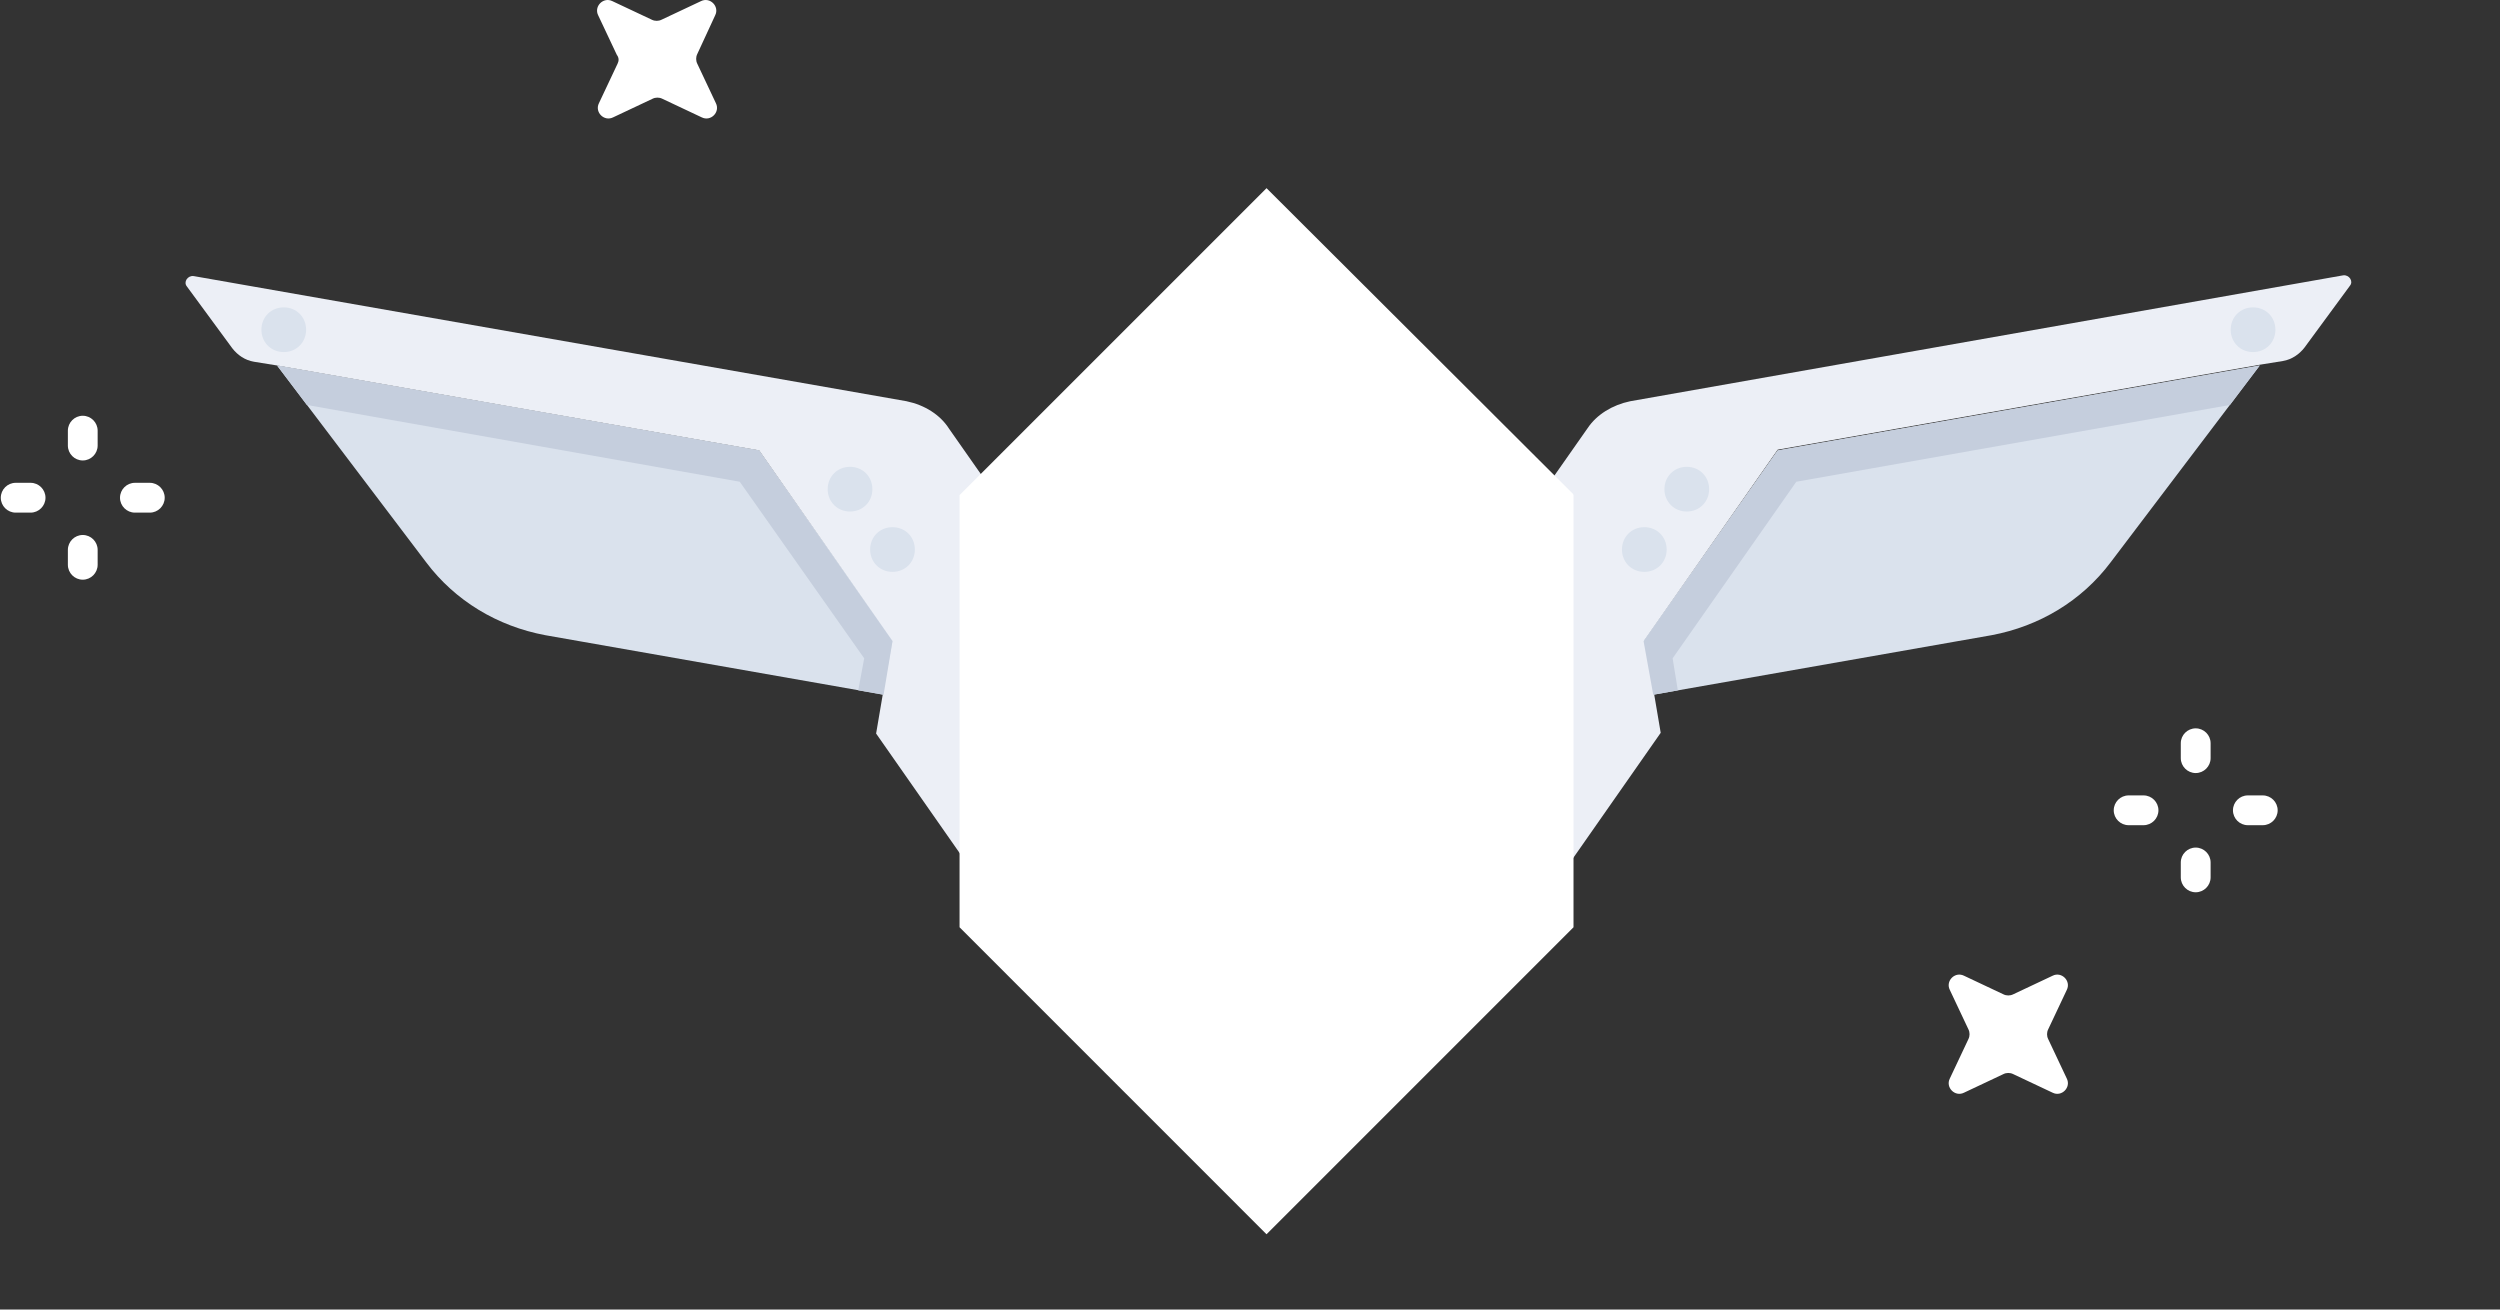 <svg xmlns="http://www.w3.org/2000/svg" width="168" height="88"><rect width="100%" height="100%" fill="#333333" stroke="none"/><path fill="#DAE2ED" d="M119.46 30.269l32.396-5.708-10.014 13.218c-1.953 2.604-4.807 4.306-8.011 4.907l-22.782 4.006-.651-3.555 9.062-12.868z"/><path fill="#ECEFF6" d="M109.546 26.964l47.918-8.462c.401-.05.701.4.451.7l-3.055 4.157c-.35.45-.851.8-1.452.901l-1.552.25-32.396 5.708-8.962 12.819.651 3.555.45 2.653-10.114 14.47-5.658-11.666-1.102-6.209 11.967-17.074c.601-.9 1.653-1.552 2.854-1.802z"/><path fill="#C5CEDD" d="M110.448 43.087l9.012-12.818 32.396-5.708-2.003 2.653-29.141 5.158-8.311 11.866.35 2.153-1.652.3-.651-3.604z"/><path fill="#DAE2ED" d="M151.405 23.659c.852 0 1.503-.65 1.503-1.502 0-.851-.651-1.502-1.503-1.502-.851 0-1.502.65-1.502 1.502 0 .851.651 1.502 1.502 1.502zM113.352 34.374c.851 0 1.502-.65 1.502-1.502 0-.851-.651-1.502-1.502-1.502s-1.502.651-1.502 1.502.651 1.502 1.502 1.502zM110.498 38.43c.851 0 1.502-.65 1.502-1.502 0-.851-.651-1.502-1.502-1.502s-1.502.65-1.502 1.502c0 .851.651 1.502 1.502 1.502zM51.014 30.269L18.618 24.56l10.014 13.218c1.953 2.604 4.807 4.306 8.011 4.907l22.783 4.006.65-3.555-9.062-12.868z"/><path fill="#ECEFF6" d="M60.928 26.964L13.01 18.552c-.4-.05-.701.4-.45.7l3.054 4.157c.35.45.85.8 1.452.9l1.552.251 32.396 5.708 8.962 12.818-.65 3.555-.451 2.654 10.114 14.47L74.647 52.1l1.102-6.209-11.967-17.074c-.601-.951-1.653-1.602-2.854-1.852z"/><path fill="#C5CEDD" d="M59.976 43.087l-8.962-12.818-32.396-5.708 2.003 2.653 29.09 5.158 8.363 11.866-.4 2.153 1.702.3.6-3.604z"/><path fill="#DAE2ED" d="M19.069 23.659c.85 0 1.502-.65 1.502-1.502 0-.851-.651-1.502-1.502-1.502-.852 0-1.502.65-1.502 1.502 0 .851.65 1.502 1.502 1.502zM57.122 34.374c.851 0 1.502-.65 1.502-1.502 0-.851-.65-1.502-1.502-1.502-.851 0-1.502.651-1.502 1.502s.651 1.502 1.502 1.502zM59.976 38.43c.852 0 1.502-.65 1.502-1.502 0-.851-.65-1.502-1.502-1.502-.85 0-1.502.65-1.502 1.502 0 .851.651 1.502 1.502 1.502z"/><path fill="#FFFFFF" d="M 40.924 0.006 C 40.401 -0.062 39.935 0.501 40.197 1.027 L 41.449 3.682 C 41.599 3.882 41.6 4.081 41.5 4.281 L 40.248 6.936 C 39.948 7.537 40.597 8.187 41.199 7.887 L 43.854 6.635 C 44.054 6.535 44.304 6.535 44.504 6.635 L 47.158 7.887 C 47.759 8.187 48.409 7.538 48.109 6.936 L 46.857 4.281 C 46.757 4.081 46.757 3.831 46.857 3.631 L 48.061 1.027 C 48.361 0.427 47.708 -0.225 47.107 0.076 L 44.453 1.326 C 44.253 1.426 44.005 1.426 43.805 1.326 L 41.15 0.076 C 41.075 0.039 40.999 0.016 40.924 0.006 z M 85.111 12.645 L 64.482 33.273 L 64.482 62.312 L 85.111 82.943 L 105.74 62.312 L 105.74 33.273 L 105.705 33.238 L 105.74 33.225 L 85.111 12.645 z M 5.561 27.939 C 5.011 27.939 4.561 28.391 4.561 28.941 L 4.561 29.941 C 4.561 30.493 5.011 30.943 5.561 30.943 C 6.112 30.943 6.562 30.492 6.562 29.941 L 6.562 28.941 C 6.562 28.39 6.113 27.939 5.561 27.939 z M 1.055 32.445 C 0.504 32.445 0.053 32.896 0.053 33.447 C 0.053 33.998 0.505 34.449 1.055 34.449 L 2.057 34.449 C 2.608 34.449 3.057 33.997 3.057 33.447 C 3.057 32.895 2.607 32.445 2.057 32.445 L 1.055 32.445 z M 9.066 32.445 C 8.514 32.445 8.064 32.896 8.064 33.447 C 8.064 33.998 8.515 34.449 9.066 34.449 L 10.066 34.449 C 10.617 34.449 11.068 33.997 11.068 33.447 C 11.068 32.895 10.616 32.445 10.066 32.445 L 9.066 32.445 z M 5.561 35.951 C 5.011 35.951 4.561 36.402 4.561 36.953 L 4.561 37.953 C 4.561 38.504 5.011 38.955 5.561 38.955 C 6.112 38.955 6.562 38.503 6.562 37.953 L 6.562 36.953 C 6.562 36.401 6.113 35.951 5.561 35.951 z M 147.551 48.945 C 147 48.945 146.549 49.395 146.549 49.945 L 146.549 50.947 C 146.549 51.497 147 51.949 147.551 51.949 C 148.102 51.949 148.553 51.497 148.553 50.947 L 148.553 49.945 C 148.553 49.394 148.102 48.945 147.551 48.945 z M 143.045 53.451 C 142.494 53.451 142.043 53.902 142.043 54.453 C 142.043 55.004 142.494 55.453 143.045 55.453 L 144.045 55.453 C 144.596 55.453 145.047 55.003 145.047 54.453 C 145.047 53.901 144.596 53.451 144.045 53.451 L 143.045 53.451 z M 151.055 53.451 C 150.504 53.451 150.055 53.902 150.055 54.453 C 150.055 55.004 150.504 55.453 151.055 55.453 L 152.057 55.453 C 152.608 55.453 153.059 55.003 153.059 54.453 C 153.059 53.901 152.608 53.451 152.057 53.451 L 151.055 53.451 z M 147.551 56.957 C 147 56.957 146.549 57.407 146.549 57.957 L 146.549 58.959 C 146.549 59.51 147 59.961 147.551 59.961 C 148.102 59.961 148.553 59.509 148.553 58.959 L 148.553 57.957 C 148.553 57.407 148.102 56.957 147.551 56.957 z M 131.752 65.498 C 131.229 65.43 130.764 65.993 131.027 66.52 L 132.279 69.174 C 132.379 69.374 132.379 69.624 132.279 69.824 L 131.027 72.479 C 130.726 73.08 131.378 73.73 131.979 73.43 L 134.633 72.178 C 134.833 72.078 135.083 72.078 135.283 72.178 L 137.938 73.43 C 138.537 73.73 139.189 73.08 138.889 72.479 L 137.637 69.824 C 137.537 69.624 137.537 69.374 137.637 69.174 L 138.889 66.52 C 139.189 65.919 138.537 65.268 137.938 65.568 L 135.283 66.82 C 135.083 66.92 134.833 66.92 134.633 66.82 L 131.979 65.568 C 131.903 65.531 131.827 65.508 131.752 65.498 z"/></svg>
